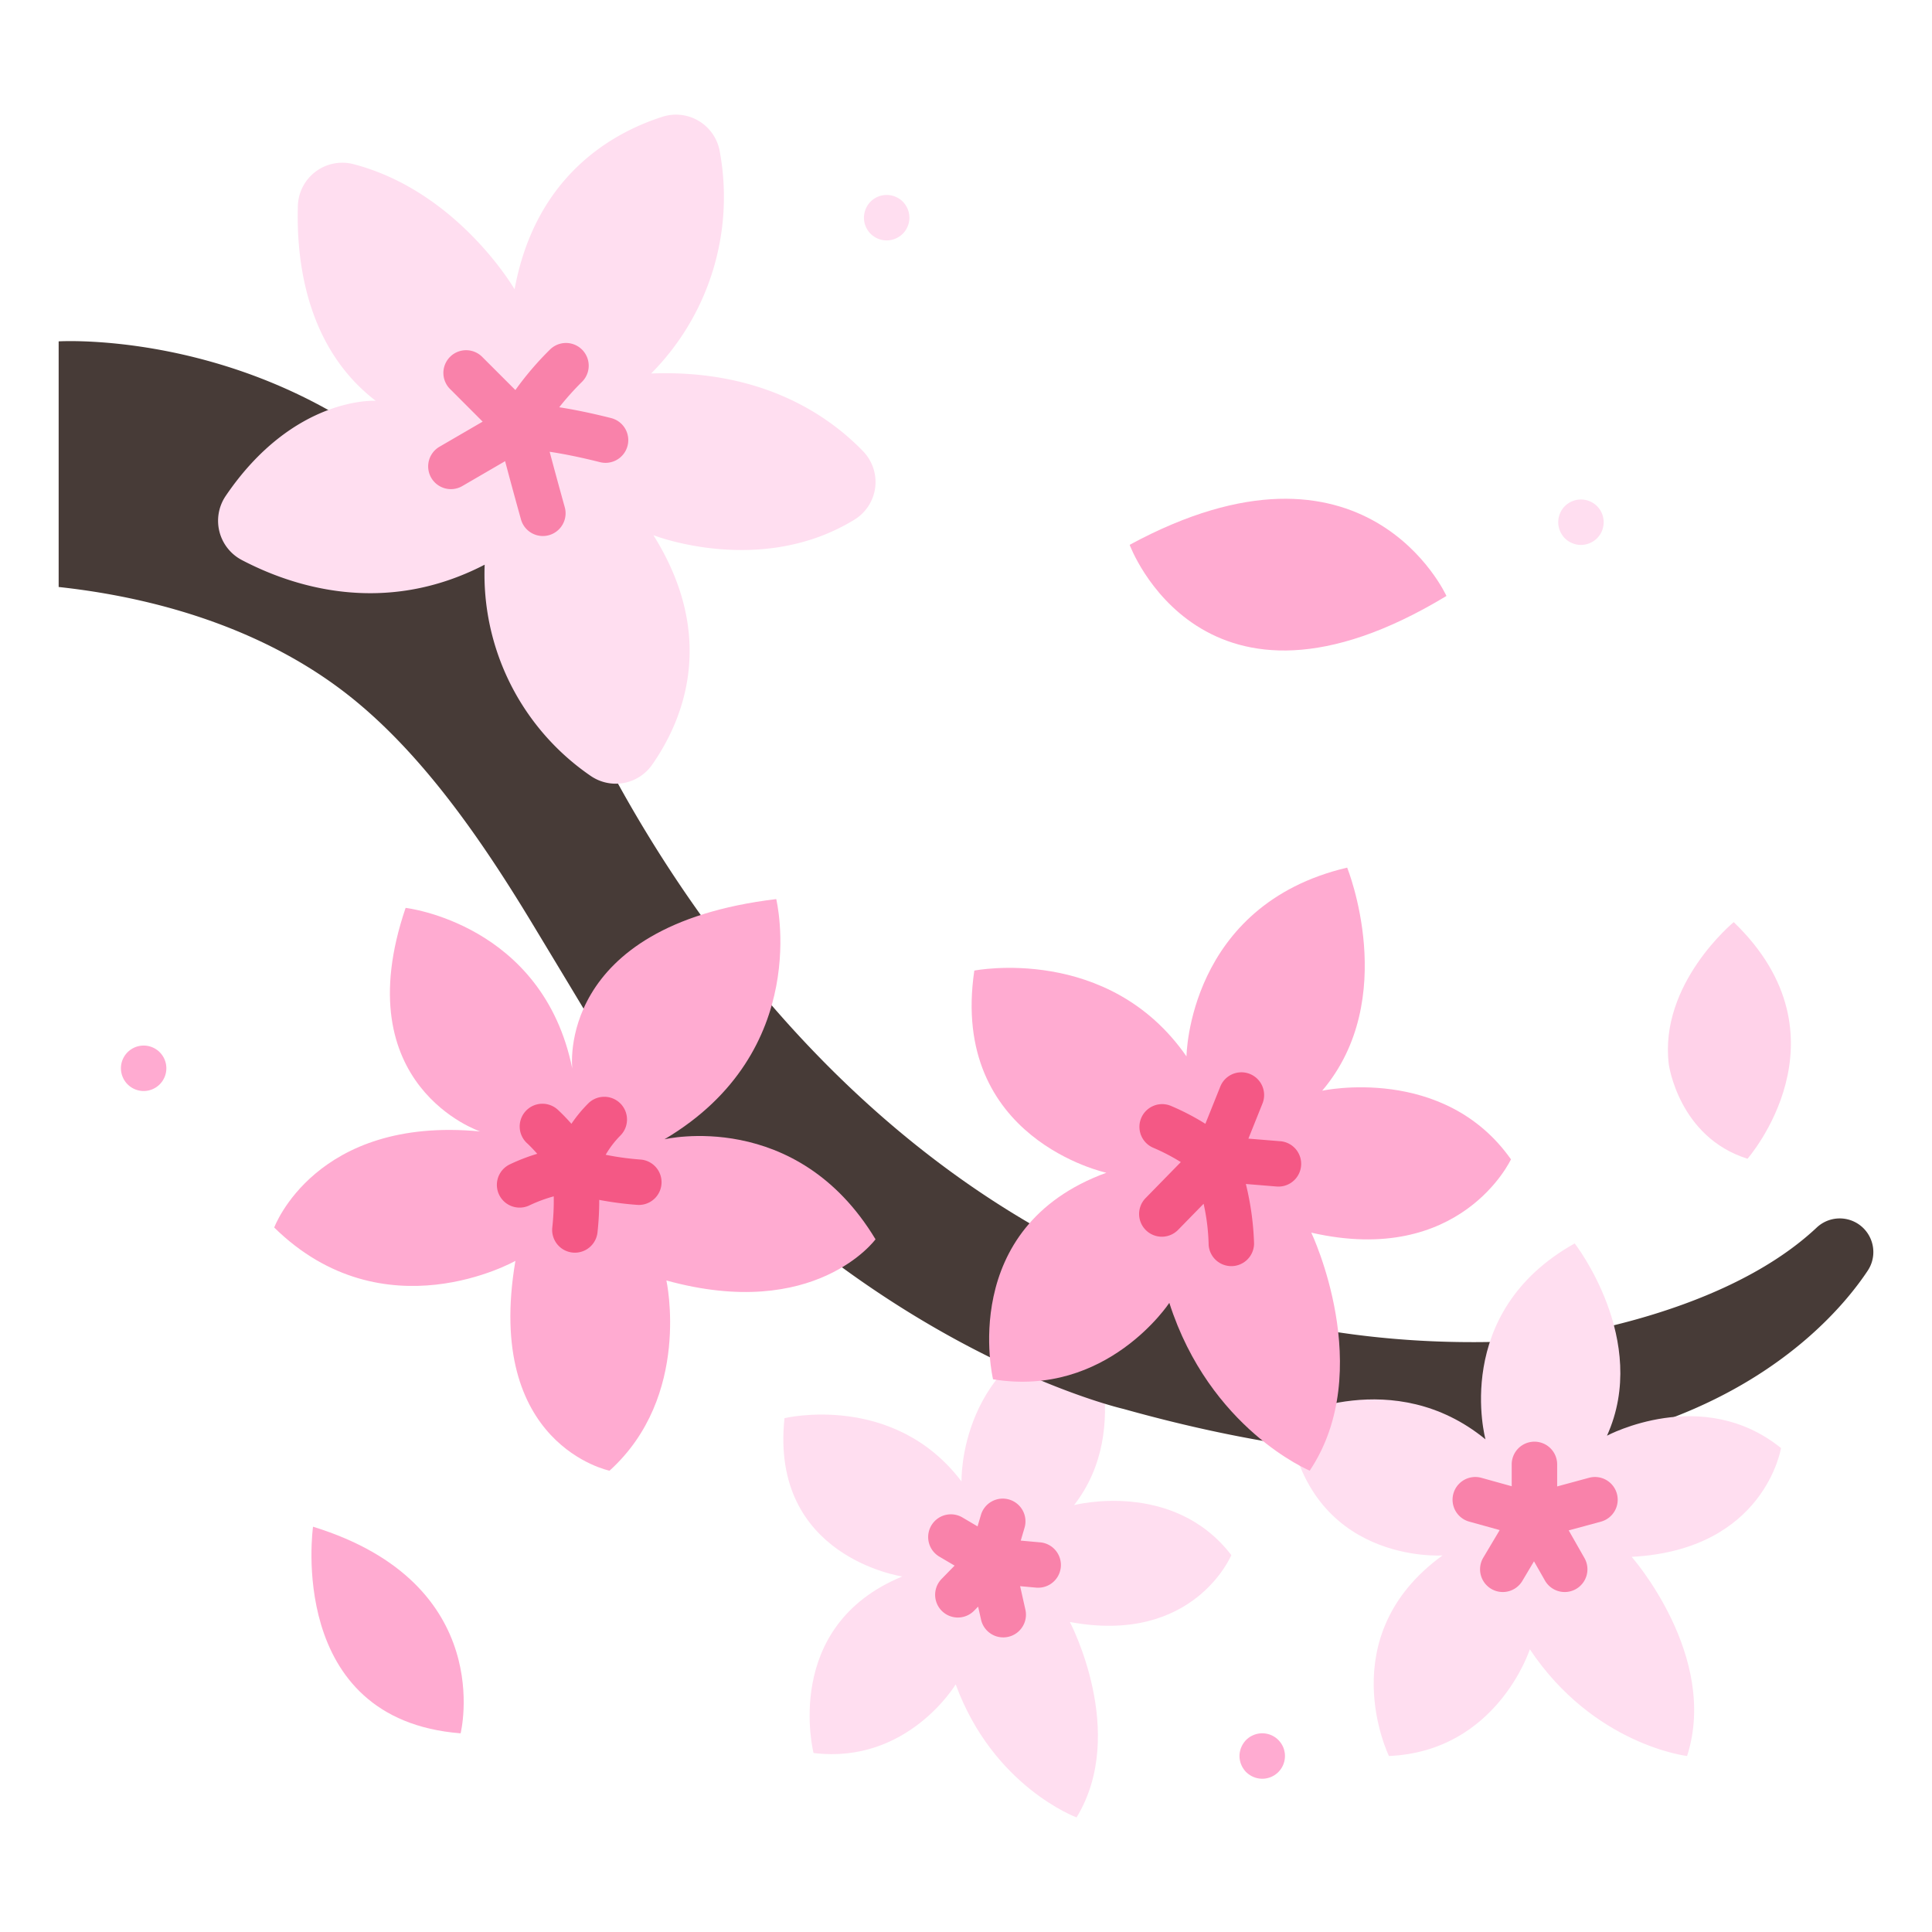 <svg id="icons" height="512" viewBox="0 0 340 340" width="512" xmlns="http://www.w3.org/2000/svg"><path d="m138.058 249.571s19.225-4.621 31.154 11.145c0 0-.666-21.869 22.1-28.214 0 0 8.434 18.617-2.292 32.373 0 0 17.422-4.548 27.673 8.8 0 0-6.578 15.843-28.414 11.767 0 0 10.275 19.479 1.177 34.393 0 0-14.667-5.4-21.271-23.415 0 0-8.454 14.114-25.015 12.08 0 0-5.694-22.3 15.618-31.068 0 .004-23.343-3.375-20.73-27.861z" fill="#ffdef0"/><path d="m10.322 103.3v-43.225s41.228-2.58 71 31.08c6.347 7.175 15.44 21.743 19.325 30.5 10.453 23.561 60.056 120.838 169.1 114.215 0 0 32.4-3.334 49.978-19.853a5.909 5.909 0 0 1 9.546 2.174 5.9 5.9 0 0 1 -.567 5.4c-7.208 10.9-40.162 49.787-130.985 24.359 0 0-27.183-6.189-57.991-31.464l-22.717-14.318c-5.923-10.881-14.483-24.955-22.978-39.039-8.864-14.7-19.694-30.739-33.283-41.221-13.06-10.078-30.528-16.443-50.428-18.608z" fill="#473b37"/><path d="m52.422 36.161c-.3 9.549 1.4 24.953 13.7 34.374 0 0-14.454-.912-26.444 16.8a7.8 7.8 0 0 0 2.916 11.24c8.78 4.6 24.936 10 42.7.8a42.983 42.983 0 0 0 18.63 37.152 7.793 7.793 0 0 0 10.8-1.892c5.283-7.517 11.708-22.185.267-40.448 0 0 18.885 7.416 35.425-2.767a7.773 7.773 0 0 0 1.506-11.972c-6.011-6.24-17.73-14.473-37.331-13.719a44.1 44.1 0 0 0 12.076-39.065 7.823 7.823 0 0 0 -10.037-6.133c-8.855 2.829-22.389 10.382-26.072 30.378 0 0-9.947-17.181-28.271-22a7.824 7.824 0 0 0 -9.865 7.252z" fill="#ffdef0"/><path d="m71.382 159.772s24.156 2.761 29.333 28.3c0 0-3.106-25.183 35.89-29.846 0 0 6.557 26.74-19.671 42.27 0 0 23.21-5.522 37.142 17.6 0 0-10.569 14.494-36.8 7.247 0 0 4.487 20.361-10.007 33.474 0 0-22.087-4.486-16.565-36.925 0 0-23.122 13.114-42.447-5.867 0 0 7.247-19.67 36.235-16.91.008-.002-23.808-7.939-13.11-39.343z" fill="#ffabd1"/><path d="m226.64 249.585s18.608-9.522 34.781 3.717c0 0-6.114-22.306 15.7-34.48 0 0 13.289 17.037 5.683 33.835 0 0 16.773-9 30.622 2.176 0 0-2.825 17.913-26.276 19.147 0 0 15.395 17.464 9.749 35.049 0 0-16.413-1.907-27.671-18.78 0 0-5.758 17.944-24.792 18.78 0 0-10.3-20.992 9.426-35.3.004.005-23.827 1.671-27.222-24.144z" fill="#ffdef0"/><g fill="#ffabd1"><path d="m171.464 170.806s23.611-4.667 37.337 15.1c0 0 .275-26.631 28.278-33.219 0 0 9.334 23.061-4.393 39.258 0 0 21.414-4.667 33.219 12.08 0 0-8.785 18.943-35.141 12.9 0 0 11.531 24.2-.274 41.887 0 0-17.571-7.295-24.709-29.532 0 0-10.981 16.746-31.022 13.452 0 0-6.414-26.739 19.942-36.348-.001.003-27.629-5.928-23.237-35.578z"/><path d="m55.088 268.676s-4.848 33.937 25.972 36.361c0 0 6.579-26.318-25.972-36.361z"/><path d="m198.8 95.88s12.813 34.974 55.752 9c-.003.003-14.201-31.509-55.752-9z"/></g><path d="m305.107 162.279s-13.159 10.821-11.428 25.021c0 0 1.732 12.813 13.852 16.622 0-.001 18.699-21.299-2.424-41.643z" fill="#ffd2e9"/><path d="m25.281 192a3.983 3.983 0 0 1 -2.82-1.17 3.3 3.3 0 0 1 -.5-.61 3.6 3.6 0 0 1 -.37-.69 3.88 3.88 0 0 1 -.229-.74 4.236 4.236 0 0 1 -.081-.79 4 4 0 0 1 4.781-3.92 3.768 3.768 0 0 1 .75.231 3.483 3.483 0 0 1 .689.369 3.289 3.289 0 0 1 .611.5 4 4 0 0 1 -2.831 6.82z" fill="#ffabd1"/><path d="m156.041 42.31a4 4 0 0 1 -4-4 4.215 4.215 0 0 1 .08-.781 4 4 0 0 1 .231-.75 4.565 4.565 0 0 1 .359-.69 4.925 4.925 0 0 1 .5-.609 4.008 4.008 0 0 1 5.66 0 4.1 4.1 0 0 1 .491.609 3.994 3.994 0 0 1 .37.69 4.045 4.045 0 0 1 .309 1.531 4.045 4.045 0 0 1 -.08.779 3.9 3.9 0 0 1 -.229.75 3.628 3.628 0 0 1 -.37.69 3.7 3.7 0 0 1 -.491.61 4.066 4.066 0 0 1 -2.83 1.171z" fill="#ffdef0"/><path d="m278.221 95.9a3.43 3.43 0 0 1 -.779-.08 3.885 3.885 0 0 1 -.75-.23 4.572 4.572 0 0 1 -.692-.36 5.106 5.106 0 0 1 -.61-.5 3.631 3.631 0 0 1 -.489-.611 3.771 3.771 0 0 1 -.371-.69 3.859 3.859 0 0 1 -.23-.75 4.129 4.129 0 0 1 -.08-.78 4.069 4.069 0 0 1 1.17-2.83 4.919 4.919 0 0 1 .61-.5 4.577 4.577 0 0 1 .691-.36 3.952 3.952 0 0 1 .75-.229 4.033 4.033 0 0 1 3.609 1.089 4.746 4.746 0 0 1 .5.61 4.406 4.406 0 0 1 .37.69 3.742 3.742 0 0 1 .22.75 3.843 3.843 0 0 1 0 1.56 3.7 3.7 0 0 1 -.22.75 4.406 4.406 0 0 1 -.37.69 4.209 4.209 0 0 1 -.5.611 4.066 4.066 0 0 1 -2.829 1.17z" fill="#ffdef0"/><path d="m222.131 313.029a4.119 4.119 0 0 1 -.779-.08 3.791 3.791 0 0 1 -.75-.23 3.836 3.836 0 0 1 -.691-.37 4.145 4.145 0 0 1 -.61-.49 4.024 4.024 0 0 1 -.489-.61 3.707 3.707 0 0 1 -.37-.69 3.768 3.768 0 0 1 -.231-.75 3.843 3.843 0 0 1 0-1.56 3.768 3.768 0 0 1 .231-.75 3.707 3.707 0 0 1 .37-.69 4.024 4.024 0 0 1 .489-.61 5.089 5.089 0 0 1 .61-.5 4.625 4.625 0 0 1 .691-.36 3.791 3.791 0 0 1 .75-.23 4.011 4.011 0 0 1 3.609 1.09 4.831 4.831 0 0 1 .5.61 4.406 4.406 0 0 1 .37.69 3.809 3.809 0 0 1 .22.75 3.394 3.394 0 0 1 .08.78 3.995 3.995 0 0 1 -4 4z" fill="#ffabd1"/><path d="m107.535 73.571c-3.721-.938-6.728-1.527-9.116-1.9a48.35 48.35 0 0 1 4-4.471 4 4 0 1 0 -5.631-5.683 54.6 54.6 0 0 0 -6.09 7.124l-5.746-5.741a4 4 0 1 0 -5.652 5.655l5.64 5.645-7.6 4.42a4 4 0 1 0 4.022 6.916l7.529-4.378c.652 2.464 1.561 5.834 2.779 10.208a4 4 0 1 0 7.707-2.144c-1.138-4.09-2.009-7.312-2.647-9.717 2.187.328 5.108.882 8.851 1.826a4.056 4.056 0 0 0 .982.122 4 4 0 0 0 .975-7.88z" fill="#f982aa"/><path d="m112.745 204.063a49.28 49.28 0 0 1 -6.155-.84 16.523 16.523 0 0 1 2.582-3.378 4 4 0 1 0 -5.658-5.656 24.445 24.445 0 0 0 -2.955 3.582 32.842 32.842 0 0 0 -2.338-2.422 4 4 0 1 0 -5.4 5.9c.015.014.78.726 1.723 1.8a33.536 33.536 0 0 0 -4.836 1.866 4 4 0 1 0 3.469 7.209 25.744 25.744 0 0 1 4.272-1.587 43.437 43.437 0 0 1 -.254 5.487 4 4 0 0 0 7.947.917 50.466 50.466 0 0 0 .311-5.78 59.128 59.128 0 0 0 6.663.876c.107.009.213.013.319.013a4 4 0 0 0 .31-7.987z" fill="#f45885"/><path d="m183.068 271.432-3.433-.31.652-2.21a4 4 0 1 0 -7.672-2.265l-.582 1.971-2.659-1.568a4 4 0 0 0 -4.064 6.891l2.683 1.582-2.286 2.341a4 4 0 1 0 5.725 5.588l.7-.715.508 2.258a4 4 0 1 0 7.805-1.754l-.921-4.1 2.827.255c.122.011.244.016.364.016a4 4 0 0 0 .355-7.983z" fill="#f982aa"/><path d="m225.318 200.838-5.619-.46 2.478-6.182a4 4 0 0 0 -7.426-2.976l-2.626 6.551a42.673 42.673 0 0 0 -6.159-3.193 4 4 0 0 0 -2.93 7.444 35.943 35.943 0 0 1 4.767 2.486l-6.162 6.3a4 4 0 1 0 5.721 5.591l4.455-4.558a36.728 36.728 0 0 1 .876 6.945 4 4 0 0 0 3.968 4.031h.033a4 4 0 0 0 4-3.968 50.156 50.156 0 0 0 -1.444-10.487l5.414.444c.112.009.222.013.332.013a4 4 0 0 0 .323-7.986z" fill="#f45885"/><path d="m284.548 262.879a4 4 0 0 0 -4.907-2.813l-5.606 1.52v-3.875a4 4 0 0 0 -8 0v3.843l-5.339-1.483a4 4 0 0 0 -2.139 7.709l5.363 1.489-2.89 4.855a4 4 0 1 0 6.875 4.092l2.053-3.451 1.927 3.384a4 4 0 1 0 6.953-3.958l-2.771-4.868 5.668-1.537a4 4 0 0 0 2.813-4.907z" fill="#f982aa"/></svg>